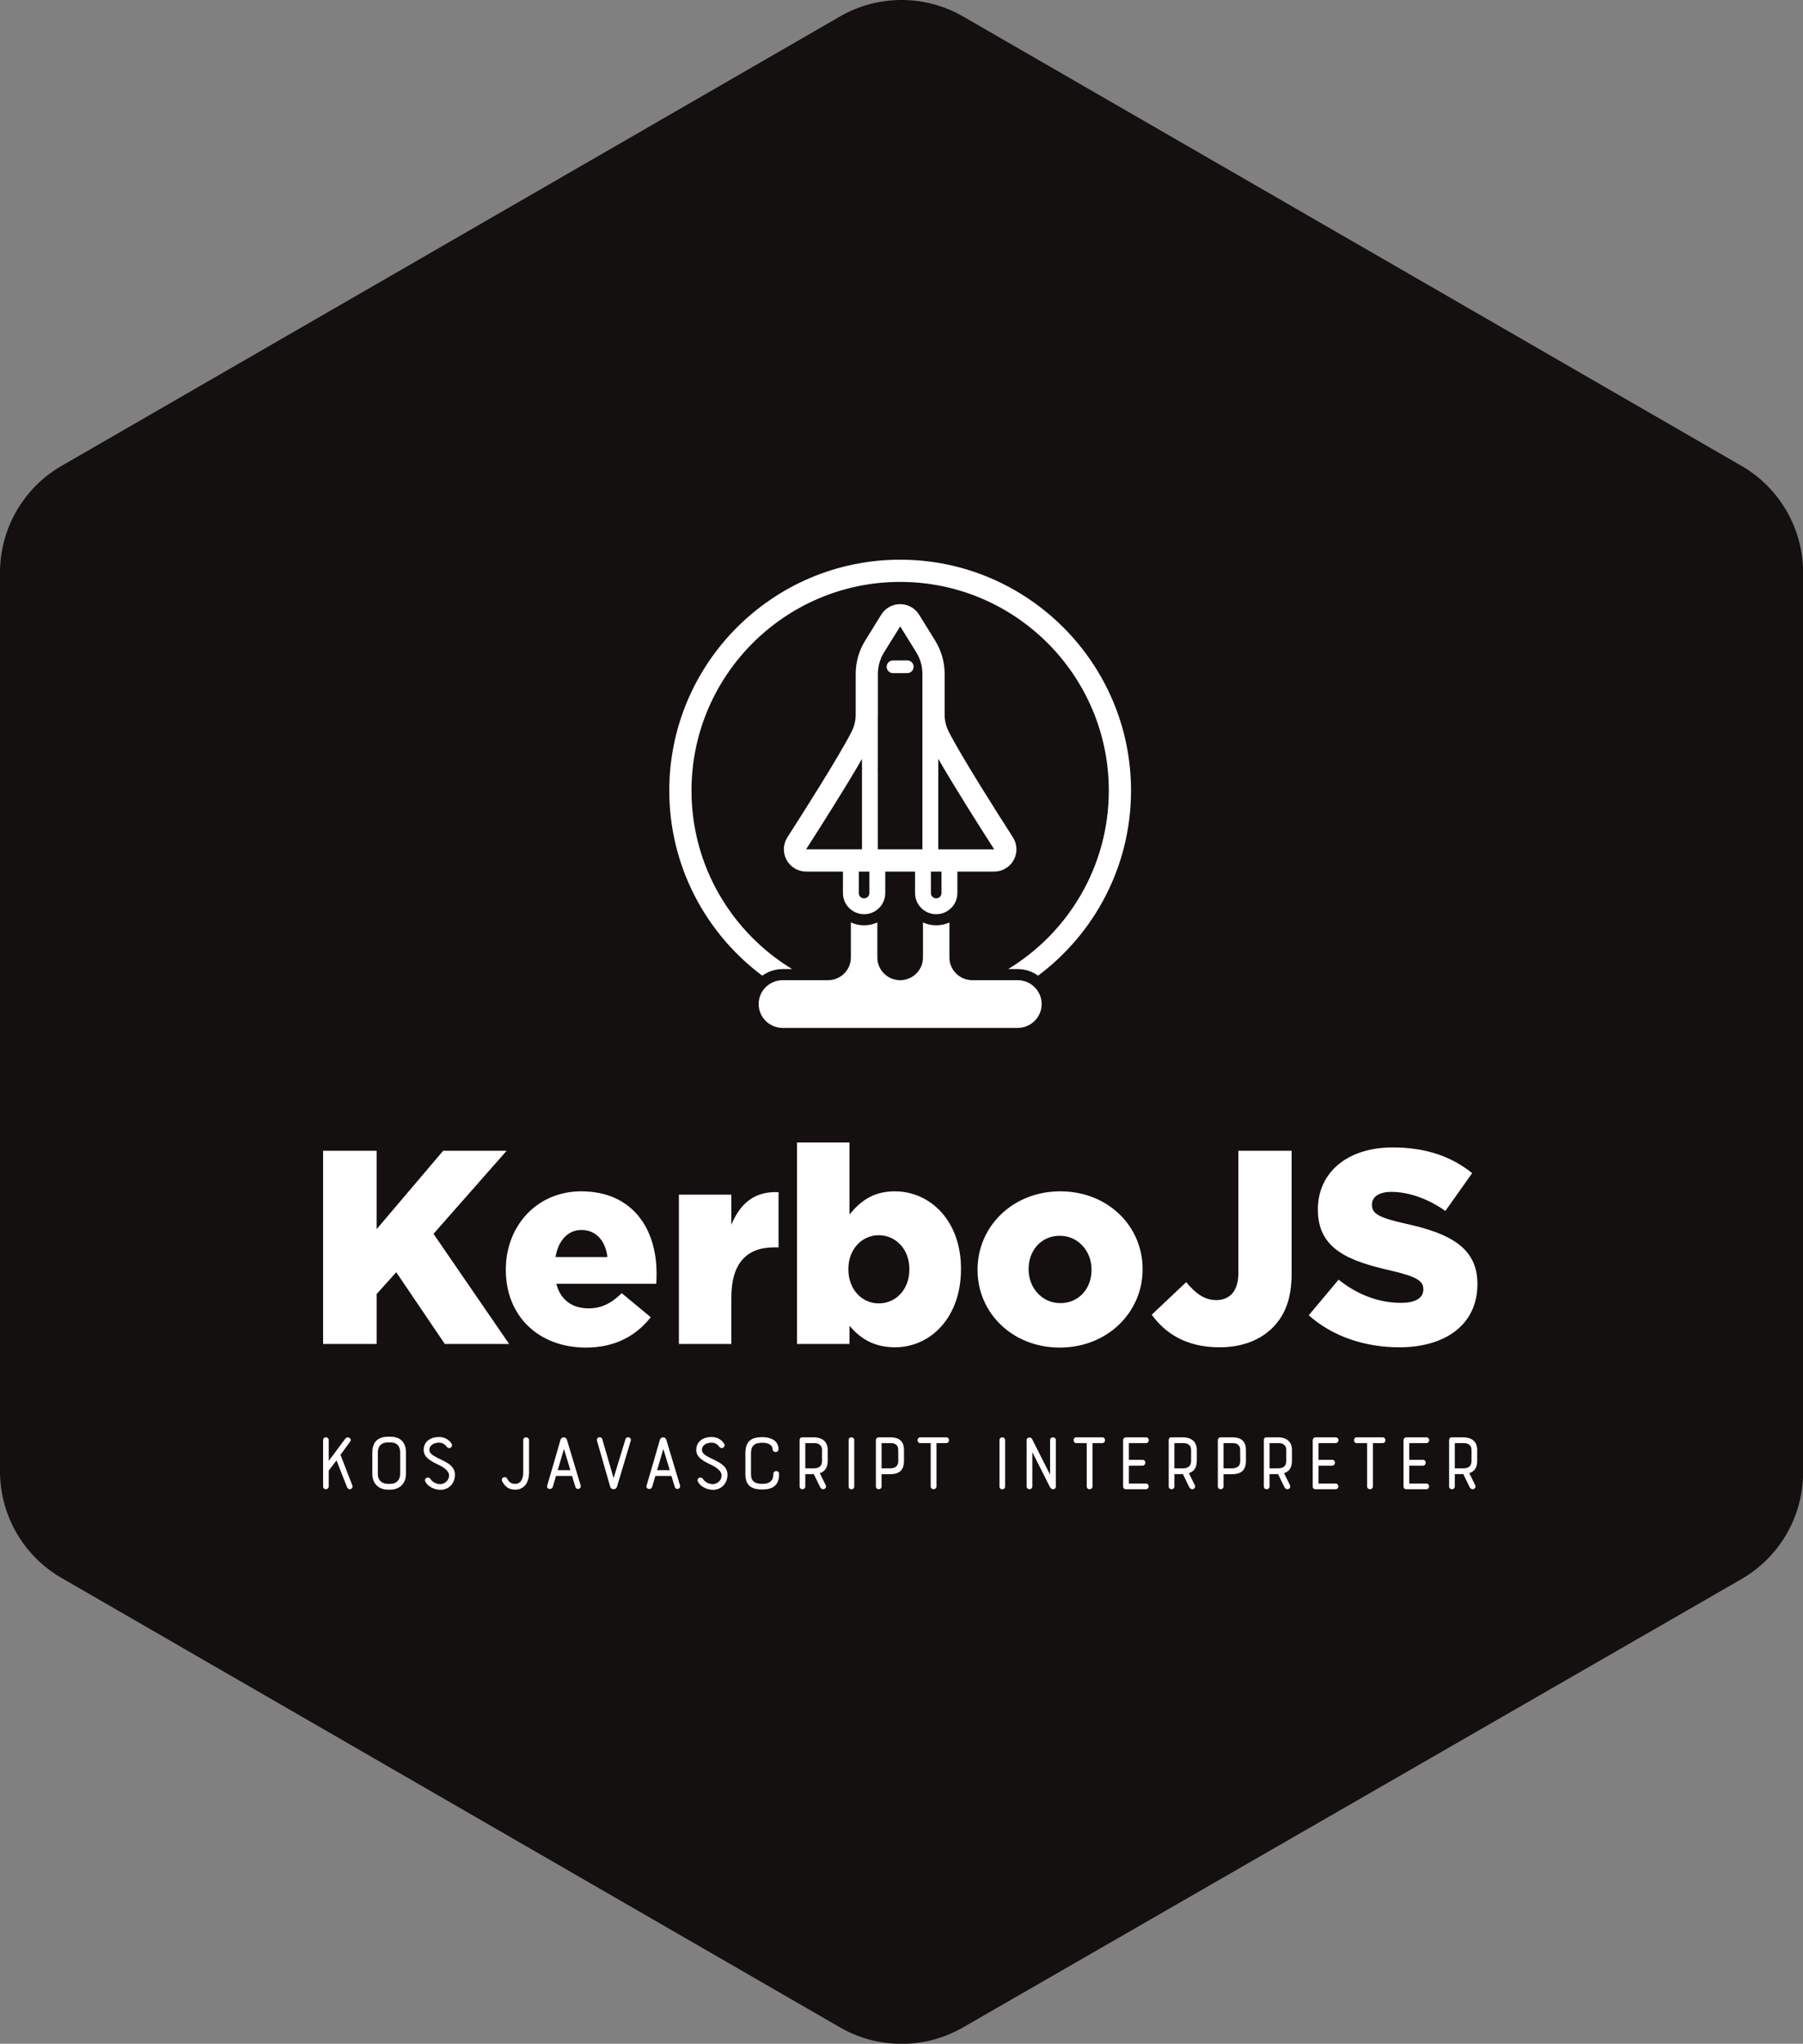 <svg width="281.615" height="319.2" viewBox="0 0 312.5 354.207" xmlns="http://www.w3.org/2000/svg">
  <rect x="0" y="0" width="312.5" height="354.207" fill="#808080" stroke="none"/>
  <g transform="matrix(6.302,0,0,6.302,-0.063,-0.037)" fill="#141010">
    <path d="M23.11 55.76L1.7 43.4a3.39 3.39 0 0 1-1.69-2.94v-24.7a3.39 3.39 0 0 1 1.69-2.94L23.11.46a3.39 3.39 0 0 1 3.39 0l21.41 12.36a3.39 3.39 0 0 1 1.69 2.94v24.73a3.39 3.39 0 0 1-1.69 2.94L26.5 55.76a3.39 3.39 0 0 1-3.39 0z"></path>
  </g>
  <g transform="matrix(0.541,0,0,0.541,112.736,94.296)" fill="#ffffff">
    <g>
      <path d="M80,5C39.215,5,6.035,38.184,6.035,78.972c0,24.237,11.716,45.788,29.782,59.288c1.85-1.324,4.112-2.113,6.56-2.113h3.011   c-19.309-11.735-32.234-32.974-32.234-57.175c0-36.863,29.987-66.854,66.847-66.854s66.847,29.991,66.847,66.854   c0,24.201-12.925,45.439-32.234,57.175h3.017c2.447,0,4.707,0.789,6.557,2.111c18.064-13.5,29.779-35.05,29.779-59.286   C153.965,38.184,120.785,5,80,5z"></path>
      <path d="M77.707,41.337h4.576c1.123,0,2.034-0.911,2.034-2.034s-0.911-2.034-2.034-2.034h-4.576c-1.123,0-2.034,0.911-2.034,2.034   S76.584,41.337,77.707,41.337z"></path>
      <path d="M117.63,139.706h-14.532c-4.031,0-7.312-3.257-7.312-7.261v-11.228c-1.294,0.583-2.725,0.915-4.236,0.915   c-1.51,0-2.941-0.332-4.236-0.915v11.228c0,4.004-3.28,7.261-7.312,7.261s-7.312-3.257-7.312-7.261v-11.231   c-1.296,0.584-2.729,0.917-4.242,0.917c-1.512,0-2.944-0.333-4.24-0.917v11.23c0,4.004-3.28,7.261-7.312,7.261H42.376   c-4.25,0-7.708,3.43-7.708,7.647S38.126,155,42.376,155h75.253c4.25,0,7.708-3.43,7.708-7.647S121.88,139.706,117.63,139.706z"></path>
      <path d="M91.213,30.922l-5.143-8.304c-1.303-2.107-3.567-3.367-6.055-3.37c-0.003,0-0.005,0-0.008,0   c-2.489,0-4.755,1.256-6.066,3.367l-5.148,8.308c-1.984,3.209-3.033,6.894-3.033,10.656l-0.001,13.043   c0,1.894-0.452,3.782-1.308,5.46c-4.102,8.047-15.757,26.356-20.578,33.854c-1.407,2.19-1.507,4.969-0.26,7.252   c1.255,2.299,3.667,3.727,6.294,3.727l11.766,0.001v6.914c0,3.717,3.04,6.742,6.778,6.742c3.737,0,6.777-3.025,6.777-6.742v-6.913   l9.546,0.001v6.912c0,3.717,3.04,6.742,6.777,6.742c3.737,0,6.777-3.025,6.777-6.742v-6.91l11.765,0.001c0,0,0,0,0,0   c2.628,0,5.04-1.428,6.295-3.727c1.247-2.283,1.147-5.062-0.26-7.25c-4.82-7.499-16.472-25.812-20.57-33.857   c-0.855-1.679-1.307-3.568-1.307-5.462l0.001-13.042C94.253,37.829,93.203,34.144,91.213,30.922z M72.877,41.58   c0.001-2.439,0.682-4.831,1.968-6.911l5.172-8.305l5.142,8.303c1.293,2.092,1.976,4.484,1.976,6.914l-0.002,13.043   c0,0.185,0.011,0.368,0.016,0.552c-0.003,0.048-0.014,0.094-0.014,0.143v42.477l-14.281-0.004V72.418   c0-0.128-0.019-0.251-0.038-0.374c0.018-0.123,0.038-0.246,0.038-0.375V55.333c0.009-0.237,0.021-0.474,0.021-0.711L72.877,41.58z    M49.859,97.786c4.896-7.616,12.868-20.178,17.91-28.961v2.845c0,0.128,0.019,0.251,0.038,0.375   c-0.018,0.123-0.038,0.246-0.038,0.374v25.372L49.859,97.786z M70.142,111.83c0,0.914-0.759,1.657-1.693,1.657   c-0.933,0-1.693-0.744-1.693-1.657v-6.914l3.386,0V111.83z M93.243,111.83c0,0.914-0.759,1.657-1.693,1.657   c-0.934,0-1.693-0.744-1.693-1.657v-6.911h3.385V111.83z M110.132,97.799c-0.001,0-0.011,0.003-0.038,0.003L92.22,97.797V68.799   C97.259,77.584,105.239,90.168,110.132,97.799z"></path>
    </g>
  </g>
  <g transform="matrix(1.196,0,0,1.196,53.035,185.088)" fill="#ffffff">
    <path d="M2.48 40 l0 -28 l7.76 0 l0 11.36 l9.64 -11.36 l9.2 0 l-10.6 12.04 l10.96 15.96 l-9.32 0 l-7.04 -10.4 l-2.84 3.16 l0 7.24 l-7.76 0 z M40.56 40.52 c-6.8 0 -11.6 -4.52 -11.6 -11.24 l0 -0.08 c0 -6.32 4.52 -11.32 10.92 -11.32 c7.48 0 10.92 5.48 10.92 11.84 c0 0.48 0 1.04 -0.04 1.56 l-14.48 0 c0.6 2.36 2.32 3.56 4.68 3.56 c1.8 0 3.24 -0.68 4.8 -2.2 l4.2 3.48 c-2.08 2.64 -5.08 4.4 -9.4 4.4 z M36.16 27.4 l7.52 0 c-0.28 -2.4 -1.68 -3.92 -3.76 -3.92 c-2 0 -3.36 1.56 -3.76 3.92 z M54.04 40 l0 -21.64 l7.6 0 l0 4.36 c1.24 -2.96 3.24 -4.88 6.84 -4.72 l0 8 l-0.64 0 c-3.96 0 -6.2 2.28 -6.2 7.28 l0 6.72 l-7.6 0 z M85.36 40.48 c-3.28 0 -5.2 -1.48 -6.6 -3.12 l0 2.64 l-7.6 0 l0 -29.2 l7.6 0 l0 10.44 c1.48 -1.8 3.32 -3.36 6.56 -3.36 c5.16 0 9.6 4.28 9.6 11.2 l0 0.08 c0 7.04 -4.44 11.32 -9.56 11.32 z M83 34.12 c2.48 0 4.44 -2 4.44 -4.92 l0 -0.08 c0 -2.84 -1.96 -4.88 -4.44 -4.88 c-2.44 0 -4.4 2.04 -4.4 4.88 l0 0.08 c0 2.88 1.96 4.92 4.4 4.92 z M109.24 40.52 c-6.92 0 -11.92 -5.08 -11.92 -11.24 l0 -0.08 c0 -6.16 5.04 -11.32 12 -11.32 c6.92 0 11.92 5.08 11.92 11.24 l0 0.08 c0 6.16 -5.04 11.32 -12 11.32 z M109.32 34.08 c2.76 0 4.52 -2.2 4.52 -4.8 l0 -0.08 c0 -2.64 -1.92 -4.88 -4.6 -4.88 c-2.76 0 -4.52 2.2 -4.52 4.8 l0 0.08 c0 2.64 1.92 4.88 4.6 4.88 z M132.4 40.48 c-4.88 0 -7.88 -2.04 -9.84 -4.72 l5 -4.72 c1.36 1.64 2.64 2.6 4.36 2.6 c1.96 0 3.2 -1.32 3.2 -3.92 l0 -17.72 l7.72 0 l0 17.76 c0 3.52 -0.88 6 -2.76 7.88 c-1.84 1.84 -4.48 2.84 -7.68 2.84 z M158.44 40.48 c-4.96 0 -9.68 -1.56 -13.12 -4.64 l4.32 -5.16 c2.76 2.2 5.84 3.36 9.08 3.36 c2.08 0 3.2 -0.72 3.2 -1.92 l0 -0.08 c0 -1.16 -0.92 -1.8 -4.72 -2.68 c-5.96 -1.36 -10.56 -3.04 -10.56 -8.8 l0 -0.08 c0 -5.2 4.12 -8.96 10.84 -8.96 c4.76 0 8.48 1.28 11.52 3.72 l-3.88 5.48 c-2.56 -1.8 -5.36 -2.76 -7.84 -2.76 c-1.88 0 -2.8 0.8 -2.8 1.8 l0 0.08 c0 1.28 0.96 1.84 4.84 2.72 c6.44 1.4 10.44 3.48 10.44 8.72 l0 0.08 c0 5.72 -4.52 9.12 -11.32 9.12 z"></path>
  </g>
  <g transform="matrix(0.747,0,0,0.747,54.103,243.608)" fill="#ffffff">
    <path d="M2.54 18.76 l0 -10.76 c0 -0.42 0.32 -0.64 0.64 -0.64 s0.66 0.22 0.66 0.64 l0 4.84 l3.86 -5.18 c0.5 -0.68 1.64 -0.02 1.12 0.68 l-2.24 3.08 l2.74 7.1 c0.18 0.48 -0.18 0.88 -0.6 0.88 c-0.24 0 -0.52 -0.18 -0.66 -0.56 c-0.78 -2 -1.62 -4.08 -2.4 -6.12 l-1.82 2.36 l0 3.68 c0 0.42 -0.34 0.64 -0.66 0.64 s-0.64 -0.22 -0.64 -0.64 z M13.96 15.86 l0 -4.96 c0 -2.4 1.24 -3.68 3.64 -3.68 l0.52 0 c2.38 0 3.64 1.28 3.64 3.68 l0 4.96 c0 2.2 -1.46 3.64 -3.64 3.64 l-0.52 0 c-2.22 0 -3.64 -1.46 -3.64 -3.64 z M17.6 18.16 l0.52 0 c1.44 0 2.3 -0.9 2.3 -2.3 l0 -4.96 c0 -1.56 -0.76 -2.36 -2.3 -2.36 l-0.52 0 c-1.52 0 -2.36 0.82 -2.36 2.36 l0 4.96 c0 1.46 0.92 2.3 2.36 2.3 z M26.28 17.68 c-0.44 -0.82 0.68 -1.42 1.2 -0.6 c0.26 0.42 1.04 1.14 2.28 1.14 c0.52 0 1.82 -0.38 2 -1.86 c0.12 -0.9 -0.74 -1.78 -2.22 -2.52 c-2.08 -0.98 -3.66 -1.84 -3.66 -3.56 c0 -2.04 1.72 -3 3.56 -3 c1.66 0 2.58 1.02 2.9 1.54 c0.46 0.74 -0.54 1.46 -1.1 0.74 c-0.28 -0.36 -0.82 -0.96 -1.8 -0.96 c-1.1 0 -2.24 0.52 -2.24 1.68 c0 0.92 1.02 1.44 2.54 2.16 c1.78 0.88 3.64 1.74 3.36 4.08 c-0.22 1.84 -1.62 3.02 -3.34 3.02 c-1.3 0 -2.9 -0.7 -3.48 -1.86 z M45.24 16.94 c0.38 0.68 0.82 1.22 1.86 1.22 c1.4 0 1.88 -1.32 1.88 -2.66 l0 -7.5 c0 -0.44 0.32 -0.64 0.64 -0.64 c0.34 0 0.7 0.22 0.7 0.64 l0 7.5 c0 2.46 -1.18 4 -3.22 4 c-1.68 0 -2.44 -0.92 -2.98 -1.88 c-0.48 -0.84 0.7 -1.42 1.12 -0.68 z M61.08 18.86 l-0.78 -2.54 l-3.72 0 l-0.74 2.5 c-0.26 0.86 -1.58 0.6 -1.3 -0.28 c1.04 -3.5 2.06 -7.06 3.08 -10.6 c0.12 -0.38 0.44 -0.58 0.76 -0.58 c0.3 0 0.62 0.2 0.74 0.58 l3.18 10.6 c0.22 0.76 -0.96 1.18 -1.22 0.32 z M58.42 10.06 l-1.44 4.92 l2.94 0 c-0.5 -1.68 -0.96 -3.12 -1.5 -4.92 z M67.32 7.8 l2.62 9.02 l2.74 -8.98 c0.26 -0.86 1.48 -0.52 1.24 0.32 l-3.2 10.68 c-0.1 0.36 -0.42 0.56 -0.76 0.56 s-0.7 -0.2 -0.8 -0.56 l-3.06 -10.66 c-0.26 -0.9 1 -1.16 1.22 -0.38 z M84.14 18.86 l-0.78 -2.54 l-3.72 0 l-0.74 2.5 c-0.26 0.86 -1.58 0.6 -1.3 -0.28 c1.04 -3.5 2.06 -7.06 3.08 -10.6 c0.12 -0.38 0.44 -0.58 0.76 -0.58 c0.3 0 0.62 0.2 0.74 0.58 l3.18 10.6 c0.22 0.76 -0.96 1.18 -1.22 0.32 z M81.48 10.06 l-1.44 4.92 l2.94 0 c-0.5 -1.68 -0.96 -3.12 -1.5 -4.92 z M89.52 17.68 c-0.44 -0.82 0.68 -1.42 1.2 -0.6 c0.26 0.42 1.04 1.14 2.28 1.14 c0.52 0 1.82 -0.38 2 -1.86 c0.12 -0.9 -0.74 -1.78 -2.22 -2.52 c-2.08 -0.98 -3.66 -1.84 -3.66 -3.56 c0 -2.04 1.72 -3 3.56 -3 c1.66 0 2.58 1.02 2.9 1.54 c0.46 0.74 -0.54 1.46 -1.1 0.74 c-0.28 -0.36 -0.82 -0.96 -1.8 -0.96 c-1.1 0 -2.24 0.52 -2.24 1.68 c0 0.92 1.02 1.44 2.54 2.16 c1.78 0.88 3.64 1.74 3.36 4.08 c-0.22 1.84 -1.62 3.02 -3.34 3.02 c-1.3 0 -2.9 -0.7 -3.48 -1.86 z M104.44 7.32 c1.82 0 3.76 0.7 3.76 2.76 c0 0.48 -0.32 0.7 -0.66 0.7 s-0.7 -0.24 -0.7 -0.7 c0 -0.16 -0.1 -1.46 -2.4 -1.46 c-1.82 0 -2.62 0.72 -2.62 2.44 l0 4.82 c0 1.74 0.98 2.28 2.62 2.28 c1.66 0 2.58 -0.68 2.58 -2.3 c0 -0.46 0.34 -0.68 0.66 -0.68 c0.34 0 0.66 0.22 0.66 0.68 c0 2.7 -1.5 3.6 -3.9 3.6 c-2.6 0 -3.92 -0.96 -3.92 -3.58 l0 -4.82 c0 -2.84 1.42 -3.74 3.92 -3.74 z M114.42 15.9 l0 2.86 c0 0.44 -0.34 0.64 -0.66 0.64 c-0.34 0 -0.66 -0.2 -0.66 -0.64 l0 -10.74 c0 -0.4 0.22 -0.66 0.66 -0.66 l2.7 0 c0.76 0 3.16 0.22 3.16 2.92 l0 2.5 c0 1.52 -0.56 2.48 -1.84 2.9 l1.36 2.74 c0.28 0.54 -0.14 0.98 -0.58 0.98 c-0.24 0 -0.54 -0.16 -0.7 -0.5 l-1.46 -3 l-1.98 0 z M118.3 12.78 l0 -2.5 c0 -0.48 -0.18 -1.58 -1.84 -1.58 l-2.04 0 l0 5.86 l1.86 0 c0.98 0 2.02 -0.22 2.02 -1.78 z M124.48 18.78 l0 -10.78 c0 -0.42 0.32 -0.64 0.64 -0.64 s0.66 0.22 0.66 0.64 l0 10.78 c0 0.86 -1.3 0.86 -1.3 0 z M137.32 10.28 l0 2.5 c0 2.38 -1.24 3.14 -3.34 3.14 l-1.86 0 l0 2.84 c0 0.42 -0.34 0.64 -0.66 0.64 c-0.34 0 -0.66 -0.22 -0.66 -0.64 l0 -10.74 c0 -0.38 0.32 -0.66 0.66 -0.66 l2.7 0 c1.1 0 3.16 0.22 3.16 2.92 z M134.16 8.7 l-2.04 0 l0 5.86 l1.86 0 c0.98 0 2.04 -0.24 2.02 -1.8 l-0.02 -2.48 c0 -0.48 -0.08 -1.58 -1.82 -1.58 z M141.1 7.36 l6.04 0 c0.42 0 0.62 0.34 0.62 0.68 s-0.2 0.66 -0.62 0.66 l-2.28 0 l0 10.06 c0 0.42 -0.34 0.64 -0.68 0.64 s-0.66 -0.22 -0.66 -0.64 l0 -10.06 l-2.42 0 c-0.42 0 -0.62 -0.32 -0.62 -0.66 s0.2 -0.68 0.62 -0.68 z M159.48 18.78 l0 -10.78 c0 -0.42 0.32 -0.64 0.64 -0.64 s0.66 0.22 0.66 0.64 l0 10.78 c0 0.86 -1.3 0.86 -1.3 0 z M172.56 8 l0 10.76 c0 0.42 -0.32 0.64 -0.64 0.64 c-0.24 0 -0.56 -0.18 -0.7 -0.44 c-1.5 -2.94 -2.62 -5.2 -4.12 -8.16 l0 7.96 c0 0.42 -0.32 0.64 -0.66 0.64 c-0.32 0 -0.66 -0.22 -0.66 -0.64 l0 -10.76 c0 -0.7 1 -0.74 1.22 -0.32 l4.22 8.34 l0 -8.02 c0 -0.42 0.32 -0.64 0.66 -0.64 s0.68 0.22 0.68 0.64 z M177.3 7.36 l6.04 0 c0.42 0 0.62 0.34 0.62 0.68 s-0.2 0.66 -0.62 0.66 l-2.28 0 l0 10.06 c0 0.42 -0.34 0.64 -0.68 0.64 s-0.66 -0.22 -0.66 -0.64 l0 -10.06 l-2.42 0 c-0.42 0 -0.62 -0.32 -0.62 -0.66 s0.2 -0.68 0.62 -0.68 z M188.16 18.7 l0 -10.64 c0 -0.46 0.36 -0.7 0.7 -0.7 l4.6 0 c0.44 0 0.66 0.32 0.66 0.66 s-0.22 0.68 -0.66 0.68 l-3.96 0 l0 3.88 l3.14 0 c0.46 0 0.68 0.32 0.68 0.66 s-0.24 0.7 -0.68 0.7 l-3.14 0 l0 4.14 l3.96 0 c0.42 0 0.64 0.34 0.64 0.66 c0 0.34 -0.22 0.66 -0.64 0.66 l-4.6 0 c-0.34 0 -0.7 -0.12 -0.7 -0.7 z M200.06 15.9 l0 2.86 c0 0.44 -0.34 0.64 -0.66 0.64 c-0.34 0 -0.66 -0.2 -0.66 -0.64 l0 -10.74 c0 -0.4 0.22 -0.66 0.66 -0.66 l2.7 0 c0.76 0 3.16 0.22 3.16 2.92 l0 2.5 c0 1.52 -0.56 2.48 -1.84 2.9 l1.36 2.74 c0.28 0.54 -0.14 0.98 -0.58 0.98 c-0.24 0 -0.54 -0.16 -0.7 -0.5 l-1.46 -3 l-1.98 0 z M203.94 12.78 l0 -2.5 c0 -0.48 -0.18 -1.58 -1.84 -1.58 l-2.04 0 l0 5.86 l1.86 0 c0.98 0 2.02 -0.22 2.02 -1.78 z M216.66 10.28 l0 2.5 c0 2.38 -1.24 3.14 -3.34 3.14 l-1.86 0 l0 2.84 c0 0.42 -0.34 0.64 -0.66 0.64 c-0.34 0 -0.66 -0.22 -0.66 -0.64 l0 -10.74 c0 -0.38 0.32 -0.66 0.66 -0.66 l2.7 0 c1.1 0 3.16 0.22 3.16 2.92 z M213.5 8.7 l-2.04 0 l0 5.86 l1.86 0 c0.98 0 2.04 -0.24 2.02 -1.8 l-0.02 -2.48 c0 -0.48 -0.08 -1.58 -1.82 -1.58 z M222.14 15.9 l0 2.86 c0 0.44 -0.34 0.64 -0.66 0.64 c-0.34 0 -0.66 -0.2 -0.66 -0.64 l0 -10.74 c0 -0.4 0.22 -0.66 0.66 -0.66 l2.7 0 c0.76 0 3.16 0.22 3.16 2.92 l0 2.5 c0 1.52 -0.56 2.48 -1.84 2.9 l1.36 2.74 c0.28 0.54 -0.14 0.98 -0.58 0.98 c-0.24 0 -0.54 -0.16 -0.7 -0.5 l-1.46 -3 l-1.98 0 z M226.02 12.78 l0 -2.5 c0 -0.48 -0.18 -1.58 -1.84 -1.58 l-2.04 0 l0 5.86 l1.86 0 c0.98 0 2.02 -0.22 2.02 -1.78 z M232.16 18.7 l0 -10.64 c0 -0.46 0.36 -0.7 0.7 -0.7 l4.6 0 c0.44 0 0.66 0.32 0.66 0.66 s-0.22 0.68 -0.66 0.68 l-3.96 0 l0 3.88 l3.14 0 c0.46 0 0.68 0.32 0.68 0.66 s-0.24 0.7 -0.68 0.7 l-3.14 0 l0 4.14 l3.96 0 c0.42 0 0.64 0.34 0.64 0.66 c0 0.34 -0.22 0.66 -0.64 0.66 l-4.6 0 c-0.34 0 -0.7 -0.12 -0.7 -0.7 z M242.36 7.36 l6.04 0 c0.42 0 0.62 0.34 0.62 0.68 s-0.2 0.66 -0.62 0.66 l-2.28 0 l0 10.06 c0 0.42 -0.34 0.64 -0.68 0.64 s-0.66 -0.22 -0.66 -0.64 l0 -10.06 l-2.42 0 c-0.42 0 -0.62 -0.32 -0.62 -0.66 s0.2 -0.68 0.62 -0.68 z M253.22 18.7 l0 -10.64 c0 -0.46 0.36 -0.7 0.7 -0.7 l4.6 0 c0.44 0 0.66 0.32 0.66 0.66 s-0.22 0.68 -0.66 0.68 l-3.96 0 l0 3.88 l3.14 0 c0.46 0 0.68 0.32 0.68 0.66 s-0.24 0.7 -0.68 0.7 l-3.14 0 l0 4.14 l3.96 0 c0.42 0 0.64 0.34 0.64 0.66 c0 0.34 -0.22 0.66 -0.64 0.66 l-4.6 0 c-0.34 0 -0.7 -0.12 -0.7 -0.7 z M265.12 15.9 l0 2.86 c0 0.44 -0.34 0.64 -0.66 0.64 c-0.34 0 -0.66 -0.2 -0.66 -0.64 l0 -10.74 c0 -0.4 0.22 -0.66 0.66 -0.66 l2.7 0 c0.76 0 3.16 0.22 3.16 2.92 l0 2.5 c0 1.52 -0.56 2.48 -1.84 2.9 l1.36 2.74 c0.28 0.54 -0.14 0.98 -0.58 0.98 c-0.24 0 -0.54 -0.16 -0.7 -0.5 l-1.46 -3 l-1.98 0 z M269 12.78 l0 -2.5 c0 -0.48 -0.18 -1.58 -1.84 -1.58 l-2.04 0 l0 5.86 l1.86 0 c0.98 0 2.02 -0.22 2.02 -1.78 z"></path>
  </g>
</svg>
